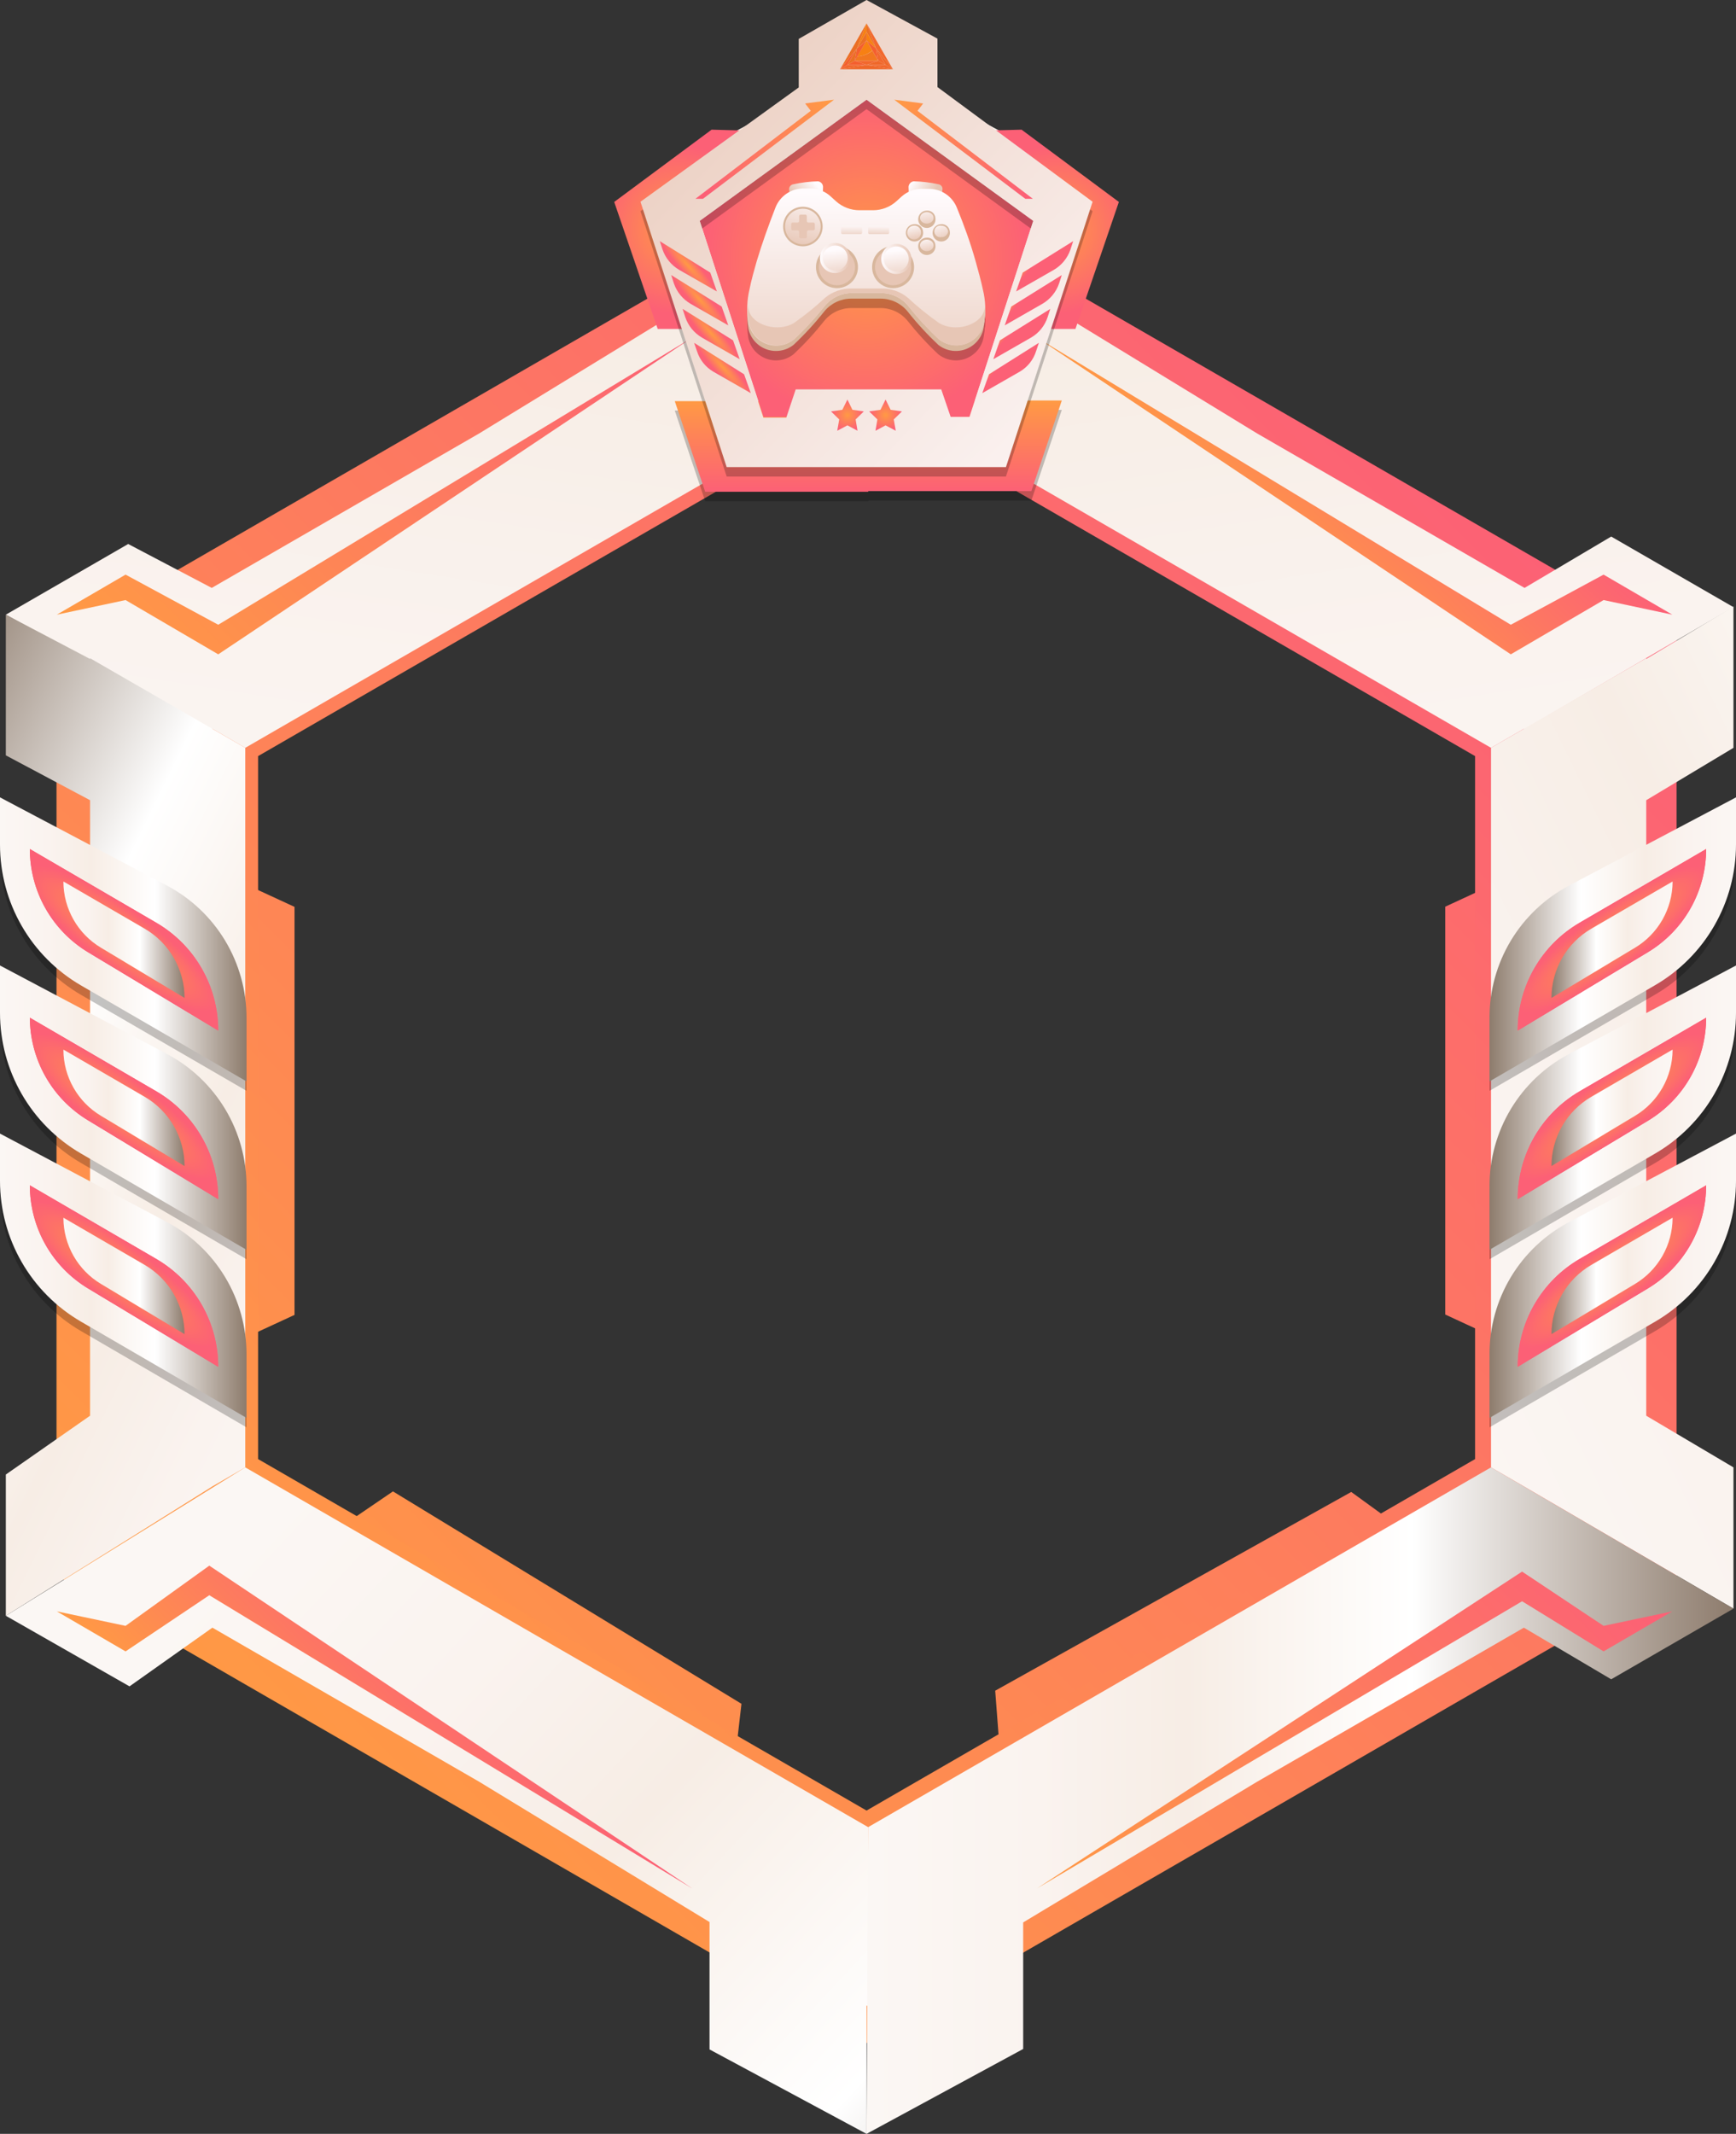 <svg width="188" height="231" viewBox="0 0 188 231" fill="none" xmlns="http://www.w3.org/2000/svg">
<rect x="0" y="0" width="188" height="231" fill="#333333" stroke="none"/>
<path fill-rule="evenodd" clip-rule="evenodd" d="M94.015 22.605L136.142 46.924L178.269 71.254V168.55L136.142 192.879L94.015 217.208L51.889 192.879L9.751 168.55V71.254L51.889 46.924L94.015 22.605ZM94.015 41.987L127.737 61.461L161.469 80.955V158.849L127.737 178.322L94.015 197.796L60.283 178.322L26.52 158.849V80.955L60.283 61.481L94.015 42.007V41.987Z" fill="#DABCA5"/>
<path fill-rule="evenodd" clip-rule="evenodd" d="M137.703 43.946L115.772 31.286L93.842 18.627L71.922 31.286L49.981 43.946L6.12 69.264V170.539L28.04 183.198L49.981 195.858L71.911 208.517L93.842 221.177L115.772 208.517L137.703 195.858L159.623 183.198L181.564 170.539V69.264L137.703 43.946ZM153.36 166.612L146.332 161.511L107.775 183.025L108.5 192.543L93.842 200.958L85.682 196.256L79.358 192.604L80.296 184.443L42.555 161.45L34.681 166.816L23.634 160.44V146.159L31.896 142.344V98.174L23.634 94.359V79.363L45.054 66.99L58.733 59.094L83.213 44.956L93.822 38.835L128.931 59.094L164.05 79.363V94.665L156.512 98.153V142.303L164.05 145.792V160.42L153.36 166.612Z" fill="url(#paint0_linear_3161_891)"/>
<path fill-rule="evenodd" clip-rule="evenodd" d="M135 48.607L114.426 36.723L93.842 24.839L73.268 36.723L52.684 48.607L11.526 72.427V167.479L32.1 179.363L52.684 191.247L73.268 203.131L93.842 214.964L114.426 203.08L135 191.196L155.584 179.312L176.168 167.428V72.427L135 48.607ZM159.745 81.852V157.951L142.089 168.152L126.789 176.976L110.305 186.493L93.842 196.001L86.202 191.584L60.895 176.976L47.135 169.04L27.949 157.951V81.852L48.053 70.244L60.895 62.828L83.886 49.566L93.842 43.803L126.799 62.828L159.745 81.852Z" fill="url(#paint1_linear_3161_891)"/>
<path d="M187.725 65.725L174.485 58.084L165.101 63.644L136.142 46.924L113.161 32.888V16.801L94.015 6.508V22.605V32.306V42.007L127.737 61.481L161.469 80.955L165.029 78.894V78.976L187.725 65.725Z" fill="url(#paint2_linear_3161_891)"/>
<path fill-rule="evenodd" clip-rule="evenodd" d="M178.279 153.259V119.902V86.626L187.725 80.955V65.663L178.279 71.335V71.254L169.874 76.099L161.469 80.955V119.902V158.849L165.029 160.909L187.725 174.14V158.849L178.279 153.259Z" fill="url(#paint3_linear_3161_891)"/>
<path d="M0.632 66.541L13.883 58.89L22.93 63.644L51.888 46.924L74.829 32.888V16.801L94.015 6.508V22.605V32.306V42.007L60.283 61.481L26.561 80.955L23.001 78.894V78.976L0.632 66.541Z" fill="url(#paint4_linear_3161_891)"/>
<path fill-rule="evenodd" clip-rule="evenodd" d="M9.751 153.259V119.902V86.626L0.632 81.771V66.541L9.751 71.335V71.254L18.156 76.099L26.561 80.955V119.902V158.849L23.001 160.909L0.632 174.915V159.624L9.751 153.259Z" fill="url(#paint5_linear_3161_891)"/>
<path fill-rule="evenodd" clip-rule="evenodd" d="M60.283 178.322L26.561 158.849L0.632 174.915L14.025 182.556L23.001 176.201L51.888 192.879L76.838 208.068V221.86L93.842 231V217.106L94.015 217.208V207.497V197.796L60.283 178.322Z" fill="url(#paint6_linear_3161_891)"/>
<path fill-rule="evenodd" clip-rule="evenodd" d="M161.469 158.849L127.737 178.322L94.015 197.796L93.842 231L110.805 221.809V208.109L136.142 192.879L165.029 176.201L174.485 181.791L187.725 174.14L161.469 158.849Z" fill="url(#paint7_linear_3161_891)"/>
<g style="mix-blend-mode:multiply" opacity="0.23">
<path fill-rule="evenodd" clip-rule="evenodd" d="M0 87.34L18.116 96.909C20.707 98.287 22.874 100.344 24.386 102.859C25.897 105.375 26.695 108.255 26.694 111.19V118.086L8.762 107.691C6.097 106.141 3.884 103.919 2.347 101.247C0.809 98.574 3.34814e-05 95.545 0 92.461L0 87.34Z" fill="black"/>
</g>
<path fill-rule="evenodd" clip-rule="evenodd" d="M0 86.32L18.116 95.889C20.707 97.266 22.874 99.323 24.386 101.839C25.897 104.355 26.695 107.235 26.694 110.17V117.066L8.762 106.671C6.097 105.121 3.884 102.899 2.347 100.227C0.809 97.554 3.34814e-05 94.525 0 91.441L0 86.32Z" fill="url(#paint8_linear_3161_891)"/>
<path fill-rule="evenodd" clip-rule="evenodd" d="M3.233 91.91L16.922 99.888C18.966 101.076 20.662 102.78 21.84 104.83C23.017 106.88 23.636 109.203 23.634 111.568L9.547 103.091C7.614 101.926 6.017 100.28 4.91 98.313C3.803 96.347 3.226 94.126 3.233 91.87V91.91Z" fill="url(#paint9_radial_3161_891)"/>
<path fill-rule="evenodd" clip-rule="evenodd" d="M3.233 91.91L16.922 99.888C18.966 101.076 20.662 102.78 21.84 104.83C23.017 106.88 23.636 109.203 23.634 111.568L9.547 103.091C7.614 101.926 6.017 100.28 4.91 98.313C3.803 96.347 3.226 94.126 3.233 91.87V91.91Z" fill="url(#paint10_radial_3161_891)"/>
<path fill-rule="evenodd" clip-rule="evenodd" d="M6.895 95.44L15.678 100.54C16.987 101.303 18.073 102.396 18.828 103.71C19.584 105.024 19.982 106.512 19.982 108.028L10.945 102.601C9.707 101.863 8.681 100.818 7.967 99.567C7.252 98.316 6.872 96.901 6.865 95.46L6.895 95.44Z" fill="url(#paint11_linear_3161_891)"/>
<g style="mix-blend-mode:multiply" opacity="0.23">
<path fill-rule="evenodd" clip-rule="evenodd" d="M0 105.539L18.116 115.138C20.707 116.516 22.874 118.573 24.386 121.089C25.897 123.604 26.695 126.484 26.694 129.419V136.315L8.762 125.89C6.097 124.34 3.884 122.118 2.347 119.445C0.809 116.772 3.34814e-05 113.743 0 110.66L0 105.539Z" fill="black"/>
</g>
<path fill-rule="evenodd" clip-rule="evenodd" d="M0 104.519L18.116 114.118C20.707 115.495 22.874 117.553 24.386 120.068C25.897 122.584 26.695 125.464 26.694 128.399V135.295L8.762 124.87C6.097 123.32 3.884 121.098 2.347 118.425C0.809 115.752 3.34814e-05 112.723 0 109.64L0 104.519Z" fill="url(#paint12_linear_3161_891)"/>
<path fill-rule="evenodd" clip-rule="evenodd" d="M3.233 110.17L16.922 118.137C18.966 119.325 20.662 121.03 21.839 123.08C23.017 125.129 23.636 127.453 23.634 129.817L9.547 121.289C7.614 120.125 6.015 118.479 4.909 116.512C3.802 114.546 3.225 112.325 3.233 110.068V110.17Z" fill="url(#paint13_radial_3161_891)"/>
<path fill-rule="evenodd" clip-rule="evenodd" d="M3.233 110.17L16.922 118.137C18.966 119.325 20.662 121.03 21.839 123.08C23.017 125.129 23.636 127.453 23.634 129.817L9.547 121.289C7.614 120.125 6.015 118.479 4.909 116.512C3.802 114.546 3.225 112.325 3.233 110.068V110.17Z" fill="url(#paint14_radial_3161_891)"/>
<path fill-rule="evenodd" clip-rule="evenodd" d="M6.895 113.638L15.678 118.739C16.987 119.502 18.073 120.595 18.828 121.908C19.584 123.222 19.982 124.711 19.982 126.226L10.945 120.799C9.707 120.061 8.681 119.016 7.967 117.765C7.252 116.514 6.872 115.1 6.865 113.659L6.895 113.638Z" fill="url(#paint15_linear_3161_891)"/>
<g style="mix-blend-mode:multiply" opacity="0.23">
<path fill-rule="evenodd" clip-rule="evenodd" d="M0 123.737L18.116 133.336C20.707 134.714 22.874 136.771 24.386 139.287C25.897 141.803 26.695 144.683 26.694 147.618V154.513L8.762 144.088C6.097 142.538 3.884 140.316 2.347 137.644C0.809 134.971 3.34814e-05 131.942 0 128.858L0 123.737Z" fill="black"/>
</g>
<path fill-rule="evenodd" clip-rule="evenodd" d="M0 122.717L18.116 132.316C20.707 133.694 22.874 135.751 24.386 138.267C25.897 140.783 26.695 143.663 26.694 146.598V153.493L8.762 143.068C6.097 141.518 3.884 139.296 2.347 136.623C0.809 133.951 3.34814e-05 130.921 0 127.838L0 122.717Z" fill="url(#paint16_linear_3161_891)"/>
<path fill-rule="evenodd" clip-rule="evenodd" d="M3.233 128.317L16.922 136.284C18.965 137.474 20.66 139.178 21.838 141.228C23.016 143.277 23.635 145.6 23.634 147.964L9.547 139.487C7.614 138.324 6.015 136.678 4.909 134.711C3.802 132.744 3.225 130.523 3.233 128.266V128.317Z" fill="url(#paint17_radial_3161_891)"/>
<path fill-rule="evenodd" clip-rule="evenodd" d="M3.233 128.317L16.922 136.284C18.965 137.474 20.66 139.178 21.838 141.228C23.016 143.277 23.635 145.6 23.634 147.964L9.547 139.487C7.614 138.324 6.015 136.678 4.909 134.711C3.802 132.744 3.225 130.523 3.233 128.266V128.317Z" fill="url(#paint18_radial_3161_891)"/>
<path fill-rule="evenodd" clip-rule="evenodd" d="M6.895 131.837L15.678 136.937C16.986 137.701 18.072 138.794 18.827 140.108C19.582 141.421 19.98 142.91 19.982 144.425L10.945 138.998C9.707 138.26 8.681 137.215 7.967 135.964C7.252 134.713 6.872 133.298 6.865 131.857L6.895 131.837Z" fill="url(#paint19_linear_3161_891)"/>
<g style="mix-blend-mode:multiply" opacity="0.23">
<path fill-rule="evenodd" clip-rule="evenodd" d="M188 87.34L169.884 96.909C167.292 98.285 165.123 100.341 163.611 102.858C162.1 105.374 161.303 108.255 161.306 111.19V118.086L179.238 107.671C181.903 106.121 184.116 103.899 185.653 101.226C187.191 98.554 188 95.524 188 92.441V87.34Z" fill="black"/>
</g>
<path fill-rule="evenodd" clip-rule="evenodd" d="M188 86.32L169.884 95.889C167.292 97.265 165.123 99.321 163.611 101.838C162.1 104.354 161.303 107.235 161.306 110.17V117.066L179.238 106.651C181.903 105.101 184.116 102.879 185.653 100.206C187.191 97.534 188 94.504 188 91.421V86.32Z" fill="url(#paint20_linear_3161_891)"/>
<path fill-rule="evenodd" clip-rule="evenodd" d="M184.767 91.91L171.068 99.888C169.025 101.077 167.331 102.782 166.153 104.832C164.975 106.881 164.356 109.204 164.356 111.568L178.442 103.091C180.378 101.928 181.978 100.283 183.087 98.316C184.196 96.349 184.774 94.127 184.767 91.87V91.91Z" fill="url(#paint21_radial_3161_891)"/>
<path fill-rule="evenodd" clip-rule="evenodd" d="M184.767 91.91L171.068 99.888C169.025 101.077 167.331 102.782 166.153 104.832C164.975 106.881 164.356 109.204 164.356 111.568L178.442 103.091C180.378 101.928 181.978 100.283 183.087 98.316C184.196 96.349 184.774 94.127 184.767 91.87V91.91Z" fill="url(#paint22_radial_3161_891)"/>
<path fill-rule="evenodd" clip-rule="evenodd" d="M181.105 95.44L172.322 100.54C171.013 101.303 169.927 102.396 169.172 103.71C168.416 105.024 168.019 106.512 168.018 108.028L177.055 102.601C178.291 101.861 179.316 100.816 180.031 99.565C180.745 98.314 181.126 96.901 181.135 95.46L181.105 95.44Z" fill="url(#paint23_linear_3161_891)"/>
<g style="mix-blend-mode:multiply" opacity="0.23">
<path fill-rule="evenodd" clip-rule="evenodd" d="M188 105.539L169.884 115.138C167.292 116.514 165.123 118.57 163.611 121.087C162.1 123.603 161.303 126.484 161.306 129.419V136.315L179.238 125.9C181.903 124.35 184.116 122.128 185.653 119.455C187.191 116.783 188 113.753 188 110.67V105.539Z" fill="black"/>
</g>
<path fill-rule="evenodd" clip-rule="evenodd" d="M188 104.519L169.884 114.118C167.292 115.494 165.123 117.55 163.611 120.067C162.1 122.583 161.303 125.464 161.306 128.399V135.295L179.238 124.88C181.903 123.33 184.116 121.108 185.653 118.435C187.191 115.763 188 112.733 188 109.65V104.519Z" fill="url(#paint24_linear_3161_891)"/>
<path fill-rule="evenodd" clip-rule="evenodd" d="M184.767 110.17L171.068 118.137C169.025 119.327 167.331 121.032 166.153 123.081C164.975 125.131 164.356 127.453 164.356 129.817L178.442 121.34C180.379 120.178 181.98 118.533 183.088 116.566C184.197 114.599 184.775 112.377 184.767 110.119V110.17Z" fill="url(#paint25_radial_3161_891)"/>
<path fill-rule="evenodd" clip-rule="evenodd" d="M184.767 110.17L171.068 118.137C169.025 119.327 167.331 121.032 166.153 123.081C164.975 125.131 164.356 127.453 164.356 129.817L178.442 121.34C180.379 120.178 181.98 118.533 183.088 116.566C184.197 114.599 184.775 112.377 184.767 110.119V110.17Z" fill="url(#paint26_radial_3161_891)"/>
<path fill-rule="evenodd" clip-rule="evenodd" d="M181.105 113.638L172.322 118.739C171.013 119.502 169.927 120.595 169.172 121.908C168.416 123.222 168.019 124.711 168.018 126.226L177.055 120.799C178.291 120.06 179.316 119.014 180.031 117.764C180.745 116.513 181.126 115.099 181.135 113.659L181.105 113.638Z" fill="url(#paint27_linear_3161_891)"/>
<g style="mix-blend-mode:multiply" opacity="0.23">
<path fill-rule="evenodd" clip-rule="evenodd" d="M188 123.737L169.884 133.336C167.292 134.712 165.123 136.769 163.611 139.285C162.1 141.801 161.303 144.682 161.306 147.618V154.513L179.238 144.098C181.903 142.549 184.116 140.326 185.653 137.654C187.191 134.981 188 131.952 188 128.868V123.737Z" fill="black"/>
</g>
<path fill-rule="evenodd" clip-rule="evenodd" d="M188 122.717L169.884 132.316C167.292 133.692 165.123 135.749 163.611 138.265C162.1 140.781 161.303 143.662 161.306 146.598V153.493L179.238 143.078C181.903 141.528 184.116 139.306 185.653 136.634C187.191 133.961 188 130.932 188 127.848V122.717Z" fill="url(#paint28_linear_3161_891)"/>
<path fill-rule="evenodd" clip-rule="evenodd" d="M184.767 128.317L171.068 136.284C169.026 137.475 167.332 139.18 166.154 141.229C164.977 143.279 164.357 145.601 164.356 147.964L178.442 139.487C180.379 138.326 181.98 136.681 183.088 134.713C184.197 132.746 184.775 130.525 184.767 128.266V128.317Z" fill="url(#paint29_radial_3161_891)"/>
<path fill-rule="evenodd" clip-rule="evenodd" d="M184.767 128.317L171.068 136.284C169.026 137.475 167.332 139.18 166.154 141.229C164.977 143.279 164.357 145.601 164.356 147.964L178.442 139.487C180.379 138.326 181.98 136.681 183.088 134.713C184.197 132.746 184.775 130.525 184.767 128.266V128.317Z" fill="url(#paint30_radial_3161_891)"/>
<path fill-rule="evenodd" clip-rule="evenodd" d="M181.105 131.837L172.322 136.937C171.014 137.701 169.928 138.794 169.173 140.108C168.418 141.421 168.02 142.91 168.018 144.425L177.055 138.998C178.291 138.258 179.316 137.213 180.031 135.962C180.745 134.711 181.126 133.298 181.135 131.857L181.105 131.837Z" fill="url(#paint31_linear_3161_891)"/>
<path fill-rule="evenodd" clip-rule="evenodd" d="M6.151 66.541L13.597 62.205L23.634 67.632L74.951 36.55L23.634 70.835L13.597 64.96L6.151 66.541Z" fill="url(#paint32_linear_3161_891)"/>
<path fill-rule="evenodd" clip-rule="evenodd" d="M181.105 66.541L173.659 62.205L163.611 67.632L112.304 36.55L163.611 70.835L173.659 64.96L181.105 66.541Z" fill="url(#paint33_linear_3161_891)"/>
<path fill-rule="evenodd" clip-rule="evenodd" d="M6.151 174.436L13.597 178.771L22.665 172.691L74.951 204.427L22.665 169.488L13.597 176.007L6.151 174.436Z" fill="url(#paint34_linear_3161_891)"/>
<path fill-rule="evenodd" clip-rule="evenodd" d="M181.105 174.436L173.659 178.771L164.835 173.344L112.304 204.427L164.835 170.131L173.659 176.007L181.105 174.436Z" fill="url(#paint35_linear_3161_891)"/>
<path d="M80.5 14.128L77.063 14.037L66.516 21.861L71.228 35.611H74.339L69.831 21.861L80.5 14.128Z" fill="url(#paint36_radial_3161_891)"/>
<g style="mix-blend-mode:multiply" opacity="0.23">
<path d="M94.025 44.374V44.445H73.074L76.369 54.259H94.025V54.187H111.692L114.987 44.374H94.025Z" fill="black"/>
</g>
<path d="M94.025 43.354V43.425H73.074L76.369 53.239H94.025V53.167H111.692L114.987 43.354H94.025Z" fill="url(#paint37_linear_3161_891)"/>
<path d="M107.194 14.128L110.631 14.037L121.168 21.861L116.466 35.611H113.355L117.863 21.861L107.194 14.128Z" fill="url(#paint38_radial_3161_891)"/>
<path d="M93.842 10.793L75.777 23.911L82.683 45.139H105.001L111.896 23.911L93.842 10.793Z" fill="url(#paint39_radial_3161_891)"/>
<g style="mix-blend-mode:multiply" opacity="0.23">
<path d="M101.523 10.446V5.202L93.842 1.02L86.498 5.233V10.487L69.361 22.86L78.695 51.586H108.938L118.322 22.86L101.523 10.446ZM104.991 46.149H102.951L101.931 43.17H86.171L85.151 46.231H82.673L75.777 24.931L93.842 11.813L111.896 24.931L104.991 46.149Z" fill="black"/>
</g>
<path d="M101.523 9.426V4.182L93.842 0L86.498 4.213V9.466L69.361 21.84L78.695 50.566H108.938L118.322 21.84L101.523 9.426ZM104.991 45.129H102.951L101.931 42.15H86.171L85.151 45.211H82.673L75.777 23.911L93.842 10.793L111.896 23.911L104.991 45.129Z" fill="url(#paint40_linear_3161_891)"/>
<path d="M71.453 26.104L76.92 29.511L77.634 31.552L73.554 29.215C72.707 28.722 72.066 27.94 71.748 27.012L71.453 26.104Z" fill="url(#paint41_radial_3161_891)"/>
<path d="M72.687 29.776L78.154 33.184L78.868 35.224L74.788 32.888C73.943 32.397 73.302 31.618 72.983 30.695L72.687 29.776Z" fill="url(#paint42_radial_3161_891)"/>
<path d="M73.921 33.439L79.388 36.846L80.102 38.886L76.022 36.55C75.175 36.056 74.534 35.274 74.217 34.346L73.921 33.439Z" fill="url(#paint43_radial_3161_891)"/>
<path d="M75.165 37.111L80.582 40.518L81.306 42.558L77.226 40.222C76.394 39.727 75.773 38.942 75.481 38.019L75.165 37.111Z" fill="url(#paint44_radial_3161_891)"/>
<path d="M116.221 26.104L110.754 29.511L110.04 31.552L114.12 29.215C114.967 28.722 115.608 27.94 115.925 27.012L116.221 26.104Z" fill="url(#paint45_radial_3161_891)"/>
<path d="M114.987 29.776L109.52 33.184L108.806 35.224L112.886 32.888C113.731 32.397 114.371 31.618 114.691 30.695L114.987 29.776Z" fill="url(#paint46_radial_3161_891)"/>
<path d="M113.742 33.439L108.285 36.846L107.571 38.886L111.651 36.55C112.499 36.06 113.138 35.276 113.447 34.346L113.742 33.439Z" fill="url(#paint47_radial_3161_891)"/>
<path d="M112.508 37.111L107.102 40.518L106.378 42.558L110.458 40.222C111.29 39.727 111.911 38.942 112.202 38.019L112.508 37.111Z" fill="url(#paint48_radial_3161_891)"/>
<path d="M76.124 21.524L90.323 10.793L87.191 11.201L87.803 11.996L75.308 21.524H76.124Z" fill="url(#paint49_linear_3161_891)"/>
<path d="M111.039 21.524L96.841 10.793L99.972 11.201L99.36 11.996L111.855 21.524H111.039Z" fill="url(#paint50_linear_3161_891)"/>
<path d="M95.902 43.252L96.453 44.364L97.677 44.537L96.79 45.404L97.004 46.628L95.902 46.047L94.811 46.628L95.015 45.404L94.127 44.537L95.352 44.364L95.902 43.252Z" fill="url(#paint51_radial_3161_891)"/>
<path d="M91.771 43.252L92.312 44.364L93.546 44.537L92.659 45.404L92.863 46.628L91.771 46.047L90.67 46.628L90.884 45.404L89.996 44.537L91.22 44.364L91.771 43.252Z" fill="url(#paint52_radial_3161_891)"/>
<g style="mix-blend-mode:multiply" opacity="0.23">
<path d="M85.896 20.973C86.781 20.778 87.683 20.669 88.589 20.647C88.75 20.667 88.898 20.75 88.999 20.878C89.1 21.006 89.147 21.168 89.129 21.33C89.12 22.094 89.038 22.856 88.885 23.605C87.808 23.314 86.695 23.173 85.58 23.187C85.591 22.64 85.549 22.093 85.457 21.555C85.442 21.42 85.48 21.285 85.561 21.177C85.643 21.069 85.762 20.996 85.896 20.973Z" fill="black"/>
<path d="M101.655 20.973C100.764 20.776 99.855 20.667 98.942 20.647C98.781 20.669 98.634 20.753 98.532 20.88C98.43 21.007 98.379 21.168 98.391 21.33C98.409 22.094 98.495 22.856 98.646 23.605C99.72 23.314 100.829 23.173 101.941 23.187C101.935 22.64 101.976 22.094 102.063 21.555C102.084 21.424 102.053 21.29 101.977 21.181C101.901 21.073 101.786 20.998 101.655 20.973Z" fill="black"/>
<path d="M106.449 33.071C106.235 32.051 105.929 30.98 105.664 30.011C105.113 28.032 104.409 26.094 103.624 24.176C103.379 23.567 102.956 23.046 102.41 22.682C101.864 22.318 101.22 22.128 100.564 22.136H99.819C99.013 22.136 98.236 22.434 97.636 22.973L97.075 23.483C96.381 24.107 95.48 24.452 94.546 24.452H93.067C92.13 24.446 91.229 24.094 90.537 23.462L89.976 22.952C89.377 22.413 88.599 22.115 87.793 22.116H87.049C86.392 22.107 85.749 22.298 85.203 22.662C84.656 23.026 84.233 23.547 83.989 24.156C83.244 26.074 82.54 28.012 81.948 29.991C81.683 30.929 81.377 31.97 81.163 33.051C80.883 34.221 80.844 35.436 81.051 36.621C81.164 37.128 81.404 37.598 81.749 37.986C82.094 38.374 82.531 38.668 83.021 38.841C83.511 39.013 84.036 39.058 84.548 38.971C85.06 38.885 85.541 38.669 85.947 38.345C87.142 37.221 88.254 36.011 89.272 34.724C89.625 34.294 90.069 33.948 90.572 33.71C91.074 33.472 91.623 33.348 92.179 33.347H95.372C95.928 33.348 96.477 33.472 96.98 33.71C97.482 33.948 97.926 34.294 98.279 34.724C99.297 36.011 100.409 37.221 101.604 38.345C102.01 38.669 102.491 38.885 103.003 38.971C103.515 39.058 104.04 39.013 104.53 38.841C105.02 38.668 105.458 38.374 105.802 37.986C106.147 37.598 106.387 37.128 106.5 36.621C106.724 35.447 106.707 34.239 106.449 33.071Z" fill="black"/>
<path d="M106.449 32.398C106.235 31.378 105.929 30.307 105.664 29.338C105.113 27.359 104.409 25.421 103.624 23.503C103.379 22.894 102.956 22.373 102.41 22.009C101.864 21.645 101.22 21.454 100.564 21.463H99.819C99.013 21.462 98.236 21.761 97.636 22.299L97.075 22.809C96.381 23.433 95.48 23.779 94.546 23.778H93.067C92.133 23.779 91.232 23.433 90.537 22.809L89.976 22.299C89.383 21.746 88.605 21.433 87.793 21.422H87.049C86.392 21.414 85.749 21.604 85.203 21.968C84.656 22.332 84.233 22.853 83.989 23.462C83.244 25.38 82.54 27.318 81.948 29.297C81.683 30.235 81.377 31.276 81.163 32.357C80.883 33.527 80.844 34.742 81.051 35.928C81.146 36.453 81.377 36.944 81.72 37.352C82.064 37.761 82.508 38.072 83.01 38.255C83.51 38.439 84.051 38.488 84.577 38.398C85.103 38.309 85.596 38.083 86.008 37.743C87.204 36.619 88.315 35.409 89.333 34.122C89.687 33.693 90.13 33.346 90.633 33.108C91.135 32.87 91.684 32.746 92.24 32.745H95.433C95.989 32.746 96.538 32.87 97.041 33.108C97.543 33.346 97.987 33.693 98.34 34.122C99.359 35.409 100.47 36.619 101.665 37.743C102.071 38.067 102.552 38.283 103.064 38.37C103.576 38.456 104.102 38.411 104.591 38.239C105.081 38.066 105.519 37.772 105.863 37.384C106.208 36.996 106.448 36.526 106.562 36.02C106.775 34.818 106.737 33.584 106.449 32.398Z" fill="black"/>
<path d="M106.562 34.683C106.113 36.244 103.389 37.05 101.665 35.968C100.497 35.148 99.386 34.248 98.34 33.275C97.528 32.592 96.494 32.229 95.433 32.255H92.24C91.179 32.229 90.145 32.592 89.333 33.275C88.288 34.248 87.177 35.148 86.008 35.968C84.274 37.05 81.561 36.244 81.112 34.683C81.055 34.487 81.017 34.285 81 34.081C80.944 34.719 80.982 35.362 81.112 35.989C81.221 36.498 81.459 36.971 81.801 37.363C82.144 37.755 82.582 38.053 83.072 38.229C83.562 38.404 84.089 38.452 84.603 38.367C85.117 38.282 85.6 38.068 86.008 37.743C87.204 36.619 88.315 35.409 89.333 34.122C89.687 33.693 90.13 33.346 90.633 33.108C91.135 32.87 91.684 32.746 92.24 32.745H95.433C95.989 32.746 96.538 32.87 97.041 33.108C97.543 33.346 97.987 33.693 98.34 34.122C99.359 35.409 100.47 36.619 101.665 37.743C102.071 38.067 102.553 38.283 103.064 38.37C103.576 38.456 104.102 38.411 104.591 38.239C105.081 38.066 105.519 37.772 105.863 37.384C106.208 36.996 106.448 36.526 106.562 36.02C106.691 35.392 106.729 34.75 106.674 34.112C106.654 34.305 106.617 34.497 106.562 34.683Z" fill="black"/>
<path d="M90.639 32.215C91.895 32.215 92.914 31.196 92.914 29.94C92.914 28.683 91.895 27.665 90.639 27.665C89.383 27.665 88.364 28.683 88.364 29.94C88.364 31.196 89.383 32.215 90.639 32.215Z" fill="black"/>
<path d="M90.639 31.898C91.721 31.898 92.597 31.021 92.597 29.94C92.597 28.858 91.721 27.981 90.639 27.981C89.557 27.981 88.681 28.858 88.681 29.94C88.681 31.021 89.557 31.898 90.639 31.898Z" fill="black"/>
<path d="M90.425 30.582C91.326 30.582 92.057 29.852 92.057 28.95C92.057 28.049 91.326 27.318 90.425 27.318C89.523 27.318 88.793 28.049 88.793 28.95C88.793 29.852 89.523 30.582 90.425 30.582Z" fill="black"/>
<path d="M91.802 28.95C91.802 28.683 91.723 28.423 91.574 28.201C91.426 27.979 91.215 27.807 90.968 27.705C90.722 27.604 90.45 27.578 90.189 27.63C89.927 27.683 89.688 27.812 89.5 28.002C89.312 28.191 89.184 28.432 89.134 28.694C89.083 28.956 89.111 29.227 89.215 29.473C89.318 29.718 89.492 29.928 89.715 30.075C89.938 30.221 90.199 30.299 90.466 30.297C90.642 30.297 90.817 30.262 90.979 30.194C91.142 30.126 91.29 30.027 91.414 29.902C91.538 29.777 91.636 29.628 91.703 29.465C91.77 29.301 91.803 29.127 91.802 28.95Z" fill="black"/>
<path d="M96.718 32.215C97.975 32.215 98.993 31.196 98.993 29.94C98.993 28.683 97.975 27.665 96.718 27.665C95.462 27.665 94.444 28.683 94.444 29.94C94.444 31.196 95.462 32.215 96.718 32.215Z" fill="black"/>
<path d="M96.718 31.898C97.8 31.898 98.677 31.021 98.677 29.94C98.677 28.858 97.8 27.981 96.718 27.981C95.637 27.981 94.76 28.858 94.76 29.94C94.76 31.021 95.637 31.898 96.718 31.898Z" fill="black"/>
<path d="M97.065 30.684C97.966 30.684 98.697 29.954 98.697 29.052C98.697 28.151 97.966 27.42 97.065 27.42C96.164 27.42 95.433 28.151 95.433 29.052C95.433 29.954 96.164 30.684 97.065 30.684Z" fill="black"/>
<path d="M98.412 29.052C98.414 28.785 98.336 28.524 98.19 28.301C98.043 28.079 97.833 27.904 97.588 27.801C97.342 27.698 97.071 27.669 96.809 27.72C96.547 27.771 96.306 27.898 96.117 28.086C95.927 28.274 95.798 28.514 95.745 28.776C95.693 29.037 95.719 29.308 95.82 29.555C95.922 29.802 96.094 30.012 96.316 30.161C96.538 30.309 96.798 30.389 97.065 30.389C97.421 30.389 97.761 30.248 98.014 29.998C98.266 29.747 98.409 29.408 98.412 29.052Z" fill="black"/>
<path d="M101.298 24.605C101.33 24.794 101.302 24.989 101.219 25.162C101.136 25.335 101.003 25.479 100.836 25.574C100.668 25.669 100.476 25.71 100.285 25.692C100.094 25.674 99.913 25.598 99.766 25.474C99.62 25.35 99.515 25.184 99.465 24.998C99.416 24.813 99.425 24.616 99.491 24.436C99.557 24.256 99.676 24.1 99.834 23.989C99.991 23.879 100.178 23.82 100.37 23.819C100.597 23.802 100.821 23.875 100.995 24.022C101.169 24.169 101.277 24.378 101.298 24.605Z" fill="black"/>
<path d="M100.37 25.227C100.776 25.227 101.104 24.948 101.104 24.605C101.104 24.261 100.776 23.982 100.37 23.982C99.964 23.982 99.636 24.261 99.636 24.605C99.636 24.948 99.964 25.227 100.37 25.227Z" fill="black"/>
<path d="M101.298 27.543C101.327 27.732 101.298 27.926 101.214 28.098C101.129 28.27 100.994 28.412 100.827 28.506C100.659 28.599 100.467 28.638 100.277 28.619C100.086 28.6 99.906 28.523 99.76 28.398C99.615 28.273 99.511 28.107 99.463 27.921C99.414 27.736 99.424 27.54 99.49 27.36C99.557 27.18 99.677 27.025 99.834 26.916C99.991 26.806 100.178 26.747 100.37 26.747C100.599 26.73 100.824 26.804 100.998 26.953C101.172 27.102 101.28 27.314 101.298 27.543Z" fill="black"/>
<path d="M100.37 28.206C100.776 28.206 101.104 27.927 101.104 27.583C101.104 27.24 100.776 26.961 100.37 26.961C99.964 26.961 99.636 27.24 99.636 27.583C99.636 27.927 99.964 28.206 100.37 28.206Z" fill="black"/>
<path d="M102.859 26.074C102.89 26.263 102.863 26.458 102.78 26.631C102.697 26.804 102.563 26.948 102.396 27.043C102.229 27.138 102.037 27.179 101.846 27.161C101.655 27.143 101.473 27.067 101.327 26.943C101.18 26.819 101.075 26.653 101.026 26.467C100.977 26.282 100.986 26.085 101.051 25.905C101.117 25.724 101.237 25.569 101.394 25.458C101.551 25.348 101.739 25.289 101.931 25.288C102.158 25.271 102.382 25.344 102.556 25.491C102.729 25.638 102.838 25.847 102.859 26.074Z" fill="black"/>
<path d="M102.675 26.074C102.657 26.254 102.569 26.42 102.43 26.537C102.291 26.653 102.111 26.71 101.931 26.696C101.84 26.712 101.746 26.709 101.656 26.685C101.567 26.662 101.483 26.619 101.412 26.559C101.341 26.5 101.284 26.425 101.245 26.342C101.205 26.258 101.185 26.166 101.185 26.074C101.185 25.981 101.205 25.889 101.245 25.805C101.284 25.722 101.341 25.647 101.412 25.588C101.483 25.529 101.567 25.486 101.656 25.462C101.746 25.438 101.84 25.435 101.931 25.451C102.111 25.437 102.291 25.494 102.43 25.61C102.569 25.727 102.657 25.893 102.675 26.074Z" fill="black"/>
<path d="M99.962 26.074C99.993 26.263 99.966 26.458 99.883 26.631C99.8 26.804 99.666 26.948 99.499 27.043C99.332 27.138 99.14 27.179 98.949 27.161C98.758 27.143 98.577 27.067 98.43 26.943C98.283 26.819 98.178 26.653 98.129 26.467C98.08 26.282 98.089 26.085 98.155 25.905C98.221 25.724 98.34 25.569 98.497 25.458C98.654 25.348 98.842 25.289 99.034 25.288C99.261 25.271 99.485 25.344 99.659 25.491C99.832 25.638 99.941 25.847 99.962 26.074Z" fill="black"/>
<path d="M99.727 26.074C99.752 26.224 99.731 26.378 99.665 26.516C99.6 26.654 99.493 26.768 99.361 26.843C99.228 26.919 99.076 26.952 98.924 26.937C98.772 26.923 98.628 26.863 98.512 26.764C98.395 26.666 98.312 26.534 98.273 26.386C98.234 26.239 98.241 26.083 98.294 25.94C98.346 25.796 98.442 25.673 98.567 25.585C98.692 25.498 98.841 25.451 98.993 25.451C99.173 25.437 99.351 25.495 99.488 25.611C99.626 25.728 99.712 25.894 99.727 26.074Z" fill="black"/>
<path d="M86.947 27.685C88.13 27.685 89.089 26.726 89.089 25.543C89.089 24.36 88.13 23.401 86.947 23.401C85.763 23.401 84.805 24.36 84.805 25.543C84.805 26.726 85.763 27.685 86.947 27.685Z" fill="black"/>
<path d="M86.947 27.471C88.011 27.471 88.874 26.608 88.874 25.543C88.874 24.478 88.011 23.615 86.947 23.615C85.882 23.615 85.019 24.478 85.019 25.543C85.019 26.608 85.882 27.471 86.947 27.471Z" fill="black"/>
<path d="M88.069 25.115H87.538C87.495 25.115 87.453 25.098 87.423 25.067C87.392 25.036 87.375 24.995 87.375 24.951V24.421C87.375 24.378 87.358 24.336 87.327 24.306C87.297 24.275 87.255 24.258 87.212 24.258H86.702C86.659 24.258 86.617 24.275 86.586 24.306C86.556 24.336 86.539 24.378 86.539 24.421V24.951C86.539 24.995 86.521 25.036 86.491 25.067C86.46 25.098 86.419 25.115 86.375 25.115H85.845C85.802 25.115 85.76 25.132 85.73 25.163C85.699 25.193 85.682 25.235 85.682 25.278V25.798C85.682 25.841 85.699 25.883 85.73 25.914C85.76 25.944 85.802 25.961 85.845 25.961H86.375C86.418 25.964 86.458 25.982 86.488 26.012C86.518 26.042 86.536 26.082 86.539 26.125V26.655C86.539 26.698 86.556 26.74 86.586 26.77C86.617 26.801 86.659 26.818 86.702 26.818H87.222C87.265 26.818 87.307 26.801 87.337 26.77C87.368 26.74 87.385 26.698 87.385 26.655V26.125C87.385 26.081 87.402 26.04 87.433 26.009C87.464 25.979 87.505 25.961 87.548 25.961H88.079C88.122 25.961 88.164 25.944 88.194 25.914C88.225 25.883 88.242 25.841 88.242 25.798V25.278C88.242 25.256 88.237 25.233 88.229 25.213C88.22 25.192 88.207 25.174 88.191 25.159C88.174 25.143 88.155 25.132 88.134 25.124C88.113 25.116 88.091 25.113 88.069 25.115Z" fill="black"/>
<path d="M93.21 25.512H91.241C91.156 25.512 91.088 25.581 91.088 25.666V26.216C91.088 26.301 91.156 26.369 91.241 26.369H93.21C93.294 26.369 93.362 26.301 93.362 26.216V25.666C93.362 25.581 93.294 25.512 93.21 25.512Z" fill="black"/>
<path d="M96.137 25.512H94.168C94.084 25.512 94.015 25.581 94.015 25.666V26.216C94.015 26.301 94.084 26.369 94.168 26.369H96.137C96.222 26.369 96.29 26.301 96.29 26.216V25.666C96.29 25.581 96.222 25.512 96.137 25.512Z" fill="black"/>
</g>
<path d="M85.896 19.953C86.781 19.758 87.683 19.648 88.589 19.627C88.75 19.647 88.898 19.73 88.999 19.858C89.1 19.986 89.147 20.148 89.129 20.31C89.12 21.074 89.038 21.836 88.885 22.585C87.808 22.294 86.695 22.153 85.58 22.167C85.591 21.62 85.549 21.073 85.457 20.535C85.442 20.4 85.48 20.265 85.561 20.157C85.643 20.049 85.762 19.976 85.896 19.953Z" fill="url(#paint53_linear_3161_891)"/>
<path d="M101.655 19.953C100.764 19.756 99.855 19.647 98.942 19.627C98.781 19.649 98.634 19.733 98.532 19.86C98.43 19.986 98.379 20.148 98.391 20.31C98.409 21.074 98.495 21.835 98.646 22.585C99.72 22.294 100.829 22.153 101.941 22.167C101.935 21.62 101.976 21.074 102.063 20.535C102.084 20.404 102.053 20.27 101.977 20.161C101.901 20.052 101.786 19.978 101.655 19.953Z" fill="url(#paint54_linear_3161_891)"/>
<path d="M106.449 32.051C106.235 31.031 105.929 29.96 105.664 28.991C105.113 27.012 104.409 25.074 103.624 23.156C103.379 22.547 102.956 22.026 102.41 21.662C101.864 21.298 101.22 21.108 100.564 21.116H99.819C99.013 21.116 98.236 21.414 97.636 21.952L97.075 22.462C96.381 23.087 95.48 23.432 94.546 23.431H93.067C92.13 23.426 91.229 23.074 90.537 22.442L89.976 21.932C89.377 21.393 88.599 21.095 87.793 21.096H87.049C86.392 21.087 85.749 21.278 85.203 21.642C84.656 22.006 84.233 22.527 83.989 23.136C83.244 25.053 82.54 26.992 81.948 28.971C81.683 29.909 81.377 30.95 81.163 32.031C80.883 33.201 80.844 34.416 81.051 35.601C81.164 36.108 81.404 36.578 81.749 36.966C82.094 37.354 82.531 37.648 83.021 37.821C83.511 37.993 84.036 38.038 84.548 37.951C85.06 37.865 85.541 37.649 85.947 37.325C87.142 36.201 88.254 34.991 89.272 33.704C89.625 33.274 90.069 32.928 90.572 32.69C91.074 32.452 91.623 32.328 92.179 32.327H95.372C95.928 32.328 96.477 32.452 96.98 32.69C97.482 32.928 97.926 33.274 98.279 33.704C99.297 34.991 100.409 36.201 101.604 37.325C102.01 37.649 102.491 37.865 103.003 37.951C103.515 38.038 104.04 37.993 104.53 37.821C105.02 37.648 105.458 37.354 105.802 36.966C106.147 36.578 106.387 36.108 106.5 35.601C106.724 34.427 106.707 33.219 106.449 32.051Z" fill="#D8B79D"/>
<path d="M106.449 31.378C106.235 30.358 105.929 29.287 105.664 28.318C105.113 26.339 104.409 24.401 103.624 22.483C103.379 21.874 102.956 21.353 102.41 20.989C101.864 20.625 101.22 20.434 100.564 20.443H99.819C99.013 20.442 98.236 20.74 97.636 21.279L97.075 21.789C96.381 22.413 95.48 22.759 94.546 22.758H93.067C92.133 22.759 91.232 22.413 90.537 21.789L89.976 21.279C89.383 20.726 88.605 20.413 87.793 20.402H87.049C86.392 20.394 85.749 20.584 85.203 20.948C84.656 21.312 84.233 21.833 83.989 22.442C83.244 24.36 82.54 26.298 81.948 28.277C81.683 29.215 81.377 30.256 81.163 31.337C80.883 32.507 80.844 33.722 81.051 34.908C81.146 35.433 81.377 35.924 81.72 36.332C82.064 36.74 82.508 37.052 83.01 37.235C83.51 37.419 84.051 37.468 84.577 37.378C85.103 37.289 85.596 37.063 86.008 36.723C87.204 35.599 88.315 34.389 89.333 33.102C89.687 32.672 90.13 32.326 90.633 32.088C91.135 31.85 91.684 31.726 92.24 31.725H95.433C95.989 31.726 96.538 31.85 97.041 32.088C97.543 32.326 97.987 32.672 98.34 33.102C99.359 34.389 100.47 35.599 101.665 36.723C102.071 37.047 102.552 37.263 103.064 37.349C103.576 37.436 104.102 37.391 104.591 37.219C105.081 37.046 105.519 36.752 105.863 36.364C106.208 35.976 106.448 35.506 106.562 34.999C106.775 33.797 106.737 32.564 106.449 31.378Z" fill="url(#paint55_linear_3161_891)"/>
<path d="M106.562 33.663C106.113 35.224 103.389 36.03 101.665 34.948C100.497 34.127 99.386 33.228 98.34 32.255C97.528 31.572 96.494 31.209 95.433 31.235H92.24C91.179 31.209 90.145 31.572 89.333 32.255C88.288 33.228 87.177 34.127 86.008 34.948C84.274 36.03 81.561 35.224 81.112 33.663C81.055 33.467 81.017 33.265 81 33.061C80.944 33.699 80.982 34.342 81.112 34.969C81.221 35.478 81.459 35.951 81.801 36.343C82.144 36.735 82.582 37.033 83.072 37.209C83.562 37.384 84.089 37.432 84.603 37.347C85.117 37.262 85.6 37.047 86.008 36.723C87.204 35.599 88.315 34.389 89.333 33.102C89.687 32.672 90.13 32.326 90.633 32.088C91.135 31.85 91.684 31.726 92.24 31.725H95.433C95.989 31.726 96.538 31.85 97.041 32.088C97.543 32.326 97.987 32.672 98.34 33.102C99.359 34.389 100.47 35.599 101.665 36.723C102.071 37.047 102.553 37.263 103.064 37.349C103.576 37.436 104.102 37.391 104.591 37.219C105.081 37.046 105.519 36.752 105.863 36.364C106.208 35.976 106.448 35.506 106.562 34.999C106.691 34.372 106.729 33.73 106.674 33.092C106.654 33.285 106.617 33.477 106.562 33.663Z" fill="#E7C6B5"/>
<path d="M90.639 31.194C91.895 31.194 92.914 30.176 92.914 28.92C92.914 27.663 91.895 26.645 90.639 26.645C89.383 26.645 88.364 27.663 88.364 28.92C88.364 30.176 89.383 31.194 90.639 31.194Z" fill="#D8B79D"/>
<path d="M90.639 30.878C91.721 30.878 92.597 30.001 92.597 28.92C92.597 27.838 91.721 26.961 90.639 26.961C89.557 26.961 88.681 27.838 88.681 28.92C88.681 30.001 89.557 30.878 90.639 30.878Z" fill="#E7C6B5"/>
<path d="M90.425 29.562C91.326 29.562 92.057 28.832 92.057 27.93C92.057 27.029 91.326 26.298 90.425 26.298C89.523 26.298 88.793 27.029 88.793 27.93C88.793 28.832 89.523 29.562 90.425 29.562Z" fill="url(#paint56_linear_3161_891)"/>
<path d="M91.802 27.93C91.802 27.663 91.723 27.403 91.574 27.181C91.426 26.959 91.215 26.787 90.968 26.685C90.722 26.584 90.45 26.558 90.189 26.61C89.927 26.663 89.688 26.792 89.5 26.982C89.312 27.171 89.184 27.412 89.134 27.674C89.083 27.936 89.111 28.207 89.215 28.453C89.318 28.698 89.492 28.908 89.715 29.055C89.938 29.201 90.199 29.279 90.466 29.277C90.642 29.277 90.817 29.242 90.979 29.174C91.142 29.106 91.29 29.007 91.414 28.882C91.538 28.756 91.636 28.608 91.703 28.445C91.77 28.281 91.803 28.107 91.802 27.93Z" fill="url(#paint57_linear_3161_891)"/>
<path d="M96.718 31.194C97.975 31.194 98.993 30.176 98.993 28.92C98.993 27.663 97.975 26.645 96.718 26.645C95.462 26.645 94.444 27.663 94.444 28.92C94.444 30.176 95.462 31.194 96.718 31.194Z" fill="#D8B79D"/>
<path d="M96.718 30.878C97.8 30.878 98.677 30.001 98.677 28.92C98.677 27.838 97.8 26.961 96.718 26.961C95.637 26.961 94.76 27.838 94.76 28.92C94.76 30.001 95.637 30.878 96.718 30.878Z" fill="#E7C6B5"/>
<path d="M97.065 29.664C97.966 29.664 98.697 28.934 98.697 28.032C98.697 27.131 97.966 26.4 97.065 26.4C96.164 26.4 95.433 27.131 95.433 28.032C95.433 28.934 96.164 29.664 97.065 29.664Z" fill="url(#paint58_linear_3161_891)"/>
<path d="M98.412 28.032C98.414 27.765 98.336 27.504 98.19 27.281C98.043 27.058 97.833 26.884 97.588 26.781C97.342 26.677 97.071 26.649 96.809 26.7C96.547 26.751 96.306 26.878 96.117 27.066C95.927 27.254 95.798 27.494 95.745 27.756C95.693 28.017 95.719 28.288 95.82 28.535C95.922 28.782 96.094 28.992 96.316 29.141C96.538 29.289 96.798 29.369 97.065 29.369C97.421 29.369 97.761 29.228 98.014 28.978C98.266 28.727 98.409 28.387 98.412 28.032Z" fill="url(#paint59_linear_3161_891)"/>
<path d="M101.298 23.584C101.33 23.774 101.302 23.969 101.219 24.142C101.136 24.315 101.003 24.459 100.836 24.554C100.668 24.649 100.476 24.69 100.285 24.672C100.094 24.654 99.913 24.578 99.766 24.454C99.62 24.33 99.515 24.164 99.465 23.978C99.416 23.793 99.425 23.596 99.491 23.416C99.557 23.235 99.676 23.08 99.834 22.969C99.991 22.859 100.178 22.8 100.37 22.799C100.597 22.782 100.821 22.855 100.995 23.002C101.169 23.149 101.277 23.358 101.298 23.584Z" fill="#D8B79D"/>
<path d="M100.37 24.207C100.776 24.207 101.104 23.928 101.104 23.584C101.104 23.241 100.776 22.962 100.37 22.962C99.964 22.962 99.636 23.241 99.636 23.584C99.636 23.928 99.964 24.207 100.37 24.207Z" fill="url(#paint60_linear_3161_891)"/>
<path d="M101.298 26.522C101.327 26.712 101.298 26.906 101.214 27.078C101.129 27.25 100.994 27.392 100.827 27.485C100.659 27.579 100.467 27.618 100.277 27.599C100.086 27.58 99.906 27.503 99.76 27.378C99.615 27.253 99.511 27.087 99.463 26.901C99.414 26.716 99.424 26.52 99.49 26.34C99.557 26.16 99.677 26.005 99.834 25.895C99.991 25.786 100.178 25.727 100.37 25.727C100.598 25.71 100.824 25.784 100.998 25.933C101.172 26.082 101.28 26.294 101.298 26.522Z" fill="#D8B79D"/>
<path d="M100.37 27.186C100.776 27.186 101.104 26.907 101.104 26.563C101.104 26.22 100.776 25.941 100.37 25.941C99.964 25.941 99.636 26.22 99.636 26.563C99.636 26.907 99.964 27.186 100.37 27.186Z" fill="url(#paint61_linear_3161_891)"/>
<path d="M102.859 25.053C102.89 25.243 102.863 25.438 102.78 25.611C102.697 25.784 102.563 25.928 102.396 26.023C102.229 26.117 102.037 26.159 101.846 26.141C101.655 26.123 101.473 26.047 101.327 25.923C101.18 25.799 101.075 25.633 101.026 25.447C100.977 25.262 100.986 25.065 101.051 24.885C101.117 24.704 101.237 24.549 101.394 24.438C101.551 24.328 101.739 24.268 101.931 24.268C102.158 24.251 102.382 24.324 102.556 24.471C102.729 24.618 102.838 24.827 102.859 25.053Z" fill="#D8B79D"/>
<path d="M102.675 25.053C102.657 25.234 102.569 25.4 102.43 25.517C102.291 25.633 102.111 25.69 101.931 25.676C101.84 25.692 101.746 25.689 101.656 25.665C101.567 25.641 101.483 25.598 101.412 25.539C101.341 25.48 101.284 25.405 101.245 25.322C101.205 25.238 101.185 25.146 101.185 25.053C101.185 24.961 101.205 24.869 101.245 24.785C101.284 24.701 101.341 24.627 101.412 24.568C101.483 24.509 101.567 24.465 101.656 24.442C101.746 24.418 101.84 24.415 101.931 24.431C102.111 24.417 102.291 24.474 102.43 24.59C102.569 24.707 102.657 24.873 102.675 25.053Z" fill="url(#paint62_linear_3161_891)"/>
<path d="M99.962 25.053C99.993 25.243 99.966 25.438 99.883 25.611C99.8 25.784 99.666 25.928 99.499 26.023C99.332 26.117 99.14 26.159 98.949 26.141C98.758 26.123 98.577 26.047 98.43 25.923C98.283 25.799 98.178 25.633 98.129 25.447C98.08 25.262 98.089 25.065 98.155 24.885C98.22 24.704 98.34 24.549 98.497 24.438C98.654 24.328 98.842 24.268 99.034 24.268C99.261 24.251 99.485 24.324 99.659 24.471C99.832 24.618 99.941 24.827 99.962 25.053Z" fill="#D8B79D"/>
<path d="M99.727 25.053C99.752 25.204 99.731 25.358 99.665 25.496C99.6 25.634 99.493 25.748 99.361 25.823C99.228 25.899 99.076 25.931 98.924 25.917C98.772 25.903 98.628 25.843 98.512 25.744C98.395 25.645 98.312 25.514 98.273 25.366C98.234 25.219 98.241 25.063 98.294 24.919C98.346 24.776 98.442 24.653 98.567 24.565C98.692 24.478 98.841 24.431 98.993 24.431C99.173 24.417 99.351 24.475 99.488 24.591C99.626 24.708 99.712 24.874 99.727 25.053Z" fill="url(#paint63_linear_3161_891)"/>
<path d="M86.947 26.665C88.13 26.665 89.089 25.706 89.089 24.523C89.089 23.34 88.13 22.381 86.947 22.381C85.763 22.381 84.805 23.34 84.805 24.523C84.805 25.706 85.763 26.665 86.947 26.665Z" fill="#D8B79D"/>
<path d="M86.947 26.451C88.011 26.451 88.874 25.588 88.874 24.523C88.874 23.458 88.011 22.595 86.947 22.595C85.882 22.595 85.019 23.458 85.019 24.523C85.019 25.588 85.882 26.451 86.947 26.451Z" fill="url(#paint64_linear_3161_891)"/>
<path d="M88.069 24.095H87.538C87.495 24.095 87.453 24.077 87.423 24.047C87.392 24.016 87.375 23.975 87.375 23.931V23.401C87.375 23.358 87.358 23.316 87.327 23.285C87.297 23.255 87.255 23.238 87.212 23.238H86.702C86.659 23.238 86.617 23.255 86.586 23.285C86.556 23.316 86.539 23.358 86.539 23.401V23.931C86.539 23.975 86.521 24.016 86.491 24.047C86.46 24.077 86.419 24.095 86.375 24.095H85.845C85.802 24.095 85.76 24.112 85.73 24.142C85.699 24.173 85.682 24.215 85.682 24.258V24.778C85.682 24.821 85.699 24.863 85.73 24.893C85.76 24.924 85.802 24.941 85.845 24.941H86.375C86.418 24.944 86.458 24.962 86.488 24.992C86.518 25.022 86.536 25.062 86.539 25.105V25.635C86.539 25.678 86.556 25.72 86.586 25.75C86.617 25.781 86.659 25.798 86.702 25.798H87.222C87.265 25.798 87.307 25.781 87.337 25.75C87.368 25.72 87.385 25.678 87.385 25.635V25.105C87.385 25.061 87.402 25.02 87.433 24.989C87.464 24.959 87.505 24.941 87.548 24.941H88.079C88.122 24.941 88.164 24.924 88.194 24.893C88.225 24.863 88.242 24.821 88.242 24.778V24.258C88.242 24.235 88.237 24.213 88.229 24.193C88.22 24.172 88.207 24.154 88.191 24.139C88.174 24.123 88.155 24.111 88.134 24.104C88.113 24.096 88.091 24.093 88.069 24.095Z" fill="#E7C6B5"/>
<path d="M93.21 24.492H91.241C91.156 24.492 91.088 24.561 91.088 24.645V25.196C91.088 25.281 91.156 25.349 91.241 25.349H93.21C93.294 25.349 93.362 25.281 93.362 25.196V24.645C93.362 24.561 93.294 24.492 93.21 24.492Z" fill="url(#paint65_linear_3161_891)"/>
<path d="M96.137 24.492H94.168C94.084 24.492 94.015 24.561 94.015 24.645V25.196C94.015 25.281 94.084 25.349 94.168 25.349H96.137C96.222 25.349 96.29 25.281 96.29 25.196V24.645C96.29 24.561 96.222 24.492 96.137 24.492Z" fill="url(#paint66_linear_3161_891)"/>
<path d="M93.842 3.458L94.872 5.243L93.842 2.53V3.458Z" fill="#EB6F25"/>
<path d="M96.698 7.498L93.842 2.53L94.872 5.243L96.698 7.498Z" fill="#F2682D"/>
<path d="M94.872 5.243L95.902 7.028L96.698 7.498L94.872 5.243Z" fill="#EF682A"/>
<path d="M93.842 7.028L96.698 7.498L95.902 7.028H93.842Z" fill="#F2682D"/>
<path d="M91.771 7.028L90.976 7.498L93.842 7.028H91.771Z" fill="#F2682D"/>
<path d="M90.976 7.498H96.698L93.842 7.028L90.976 7.498Z" fill="#EF682A"/>
<path d="M94.872 5.243L93.842 3.458V4.386L94.872 5.243Z" fill="#F78013"/>
<path d="M95.097 6.569L95.902 7.028L94.872 5.243L95.097 6.569Z" fill="#F2682D"/>
<path d="M95.097 6.569H92.577L93.842 7.028L95.097 6.569Z" fill="#F2682D"/>
<path d="M92.577 6.569L91.771 7.028H93.842L92.577 6.569Z" fill="#F45F2F"/>
<path d="M93.842 4.386L95.097 6.569L94.872 5.243L93.842 4.386Z" fill="#F45F2F"/>
<path d="M95.097 6.569L93.842 7.028H95.902L95.097 6.569Z" fill="#EF682A"/>
<path d="M93.842 4.386L92.822 6.121C93.422 6.077 93.994 5.853 94.464 5.478L93.842 4.386Z" fill="#F78013"/>
<path d="M94.474 5.488C94 5.861 93.424 6.082 92.822 6.121L92.567 6.559H95.086L94.474 5.488Z" fill="#F17720"/>
<path d="M93.842 3.458V2.53L92.802 5.243L93.842 3.458Z" fill="#F78013"/>
<path d="M92.802 5.243L93.842 2.53L90.976 7.498L92.802 5.243Z" fill="#EB6F25"/>
<path d="M91.771 7.028L92.802 5.243L90.976 7.498L91.771 7.028Z" fill="#F45F2F"/>
<path d="M93.842 4.386V3.458L92.802 5.243L93.842 4.386Z" fill="#EB6F25"/>
<path d="M92.577 6.569L93.842 4.386L92.802 5.243L92.577 6.569Z" fill="#F45F2F"/>
<path d="M92.577 6.569L92.802 5.243L91.771 7.028L92.577 6.569Z" fill="#EB6F25"/>
<defs>
<linearGradient id="paint0_linear_3161_891" x1="24.674" y1="189.074" x2="163.019" y2="50.739" gradientUnits="userSpaceOnUse">
<stop stop-color="#FF9A44"/>
<stop offset="1" stop-color="#FC6076"/>
</linearGradient>
<linearGradient id="paint1_linear_3161_891" x1="28.918" y1="184.831" x2="158.775" y2="54.982" gradientUnits="userSpaceOnUse">
<stop stop-color="#FF9A44"/>
<stop offset="1" stop-color="#FC6076"/>
</linearGradient>
<linearGradient id="paint2_linear_3161_891" x1="150.953" y1="118.188" x2="114.676" y2="-113.168" gradientUnits="userSpaceOnUse">
<stop stop-color="#FBF7F4"/>
<stop offset="0.2" stop-color="#FAF3EF"/>
<stop offset="0.37" stop-color="#F7EDE5"/>
<stop offset="0.63" stop-color="white"/>
<stop offset="1" stop-color="#8D7B6C"/>
</linearGradient>
<linearGradient id="paint3_linear_3161_891" x1="142.334" y1="142.048" x2="282.539" y2="73.659" gradientUnits="userSpaceOnUse">
<stop stop-color="#FBF7F4"/>
<stop offset="0.2" stop-color="#FAF3EF"/>
<stop offset="0.37" stop-color="#F7EDE5"/>
<stop offset="0.63" stop-color="white"/>
<stop offset="1" stop-color="#8D7B6C"/>
</linearGradient>
<linearGradient id="paint4_linear_3161_891" x1="37.292" y1="118.219" x2="73.579" y2="-113.138" gradientUnits="userSpaceOnUse">
<stop stop-color="#FBF7F4"/>
<stop offset="0.2" stop-color="#FAF3EF"/>
<stop offset="0.37" stop-color="#F7EDE5"/>
<stop offset="0.63" stop-color="white"/>
<stop offset="1" stop-color="#8D7B6C"/>
</linearGradient>
<linearGradient id="paint5_linear_3161_891" x1="45.33" y1="142.527" x2="-25.88" y2="107.797" gradientUnits="userSpaceOnUse">
<stop stop-color="#FBF7F4"/>
<stop offset="0.2" stop-color="#FAF3EF"/>
<stop offset="0.37" stop-color="#F7EDE5"/>
<stop offset="0.63" stop-color="white"/>
<stop offset="1" stop-color="#8D7B6C"/>
</linearGradient>
<linearGradient id="paint6_linear_3161_891" x1="26.174" y1="166.5" x2="129.376" y2="263.37" gradientUnits="userSpaceOnUse">
<stop stop-color="#FBF7F4"/>
<stop offset="0.2" stop-color="#FAF3EF"/>
<stop offset="0.37" stop-color="#F7EDE5"/>
<stop offset="0.63" stop-color="white"/>
<stop offset="1" stop-color="#8D7B6C"/>
</linearGradient>
<linearGradient id="paint7_linear_3161_891" x1="93.842" y1="194.93" x2="187.725" y2="194.93" gradientUnits="userSpaceOnUse">
<stop stop-color="#FBF7F4"/>
<stop offset="0.2" stop-color="#FAF3EF"/>
<stop offset="0.37" stop-color="#F7EDE5"/>
<stop offset="0.63" stop-color="white"/>
<stop offset="1" stop-color="#8D7B6C"/>
</linearGradient>
<linearGradient id="paint8_linear_3161_891" x1="0" y1="101.703" x2="26.694" y2="101.703" gradientUnits="userSpaceOnUse">
<stop stop-color="#FBF7F4"/>
<stop offset="0.2" stop-color="#FAF3EF"/>
<stop offset="0.37" stop-color="#F7EDE5"/>
<stop offset="0.63" stop-color="white"/>
<stop offset="1" stop-color="#8D7B6C"/>
</linearGradient>
<radialGradient id="paint9_radial_3161_891" cx="0" cy="0" r="1" gradientUnits="userSpaceOnUse" gradientTransform="translate(13.155 101.6) rotate(36.071) scale(12.665 3.159)">
<stop stop-color="#FF9A44"/>
<stop offset="1" stop-color="#FC6076"/>
</radialGradient>
<radialGradient id="paint10_radial_3161_891" cx="0" cy="0" r="1" gradientUnits="userSpaceOnUse" gradientTransform="translate(13.155 101.6) rotate(36.071) scale(12.665 3.159)">
<stop stop-color="#FF9A44"/>
<stop offset="1" stop-color="#FC6076"/>
</radialGradient>
<linearGradient id="paint11_linear_3161_891" x1="6.895" y1="101.744" x2="19.982" y2="101.744" gradientUnits="userSpaceOnUse">
<stop stop-color="#FBF7F4"/>
<stop offset="0.2" stop-color="#FAF3EF"/>
<stop offset="0.37" stop-color="#F7EDE5"/>
<stop offset="0.63" stop-color="white"/>
<stop offset="1" stop-color="#8D7B6C"/>
</linearGradient>
<linearGradient id="paint12_linear_3161_891" x1="0" y1="119.902" x2="26.694" y2="119.902" gradientUnits="userSpaceOnUse">
<stop stop-color="#FBF7F4"/>
<stop offset="0.2" stop-color="#FAF3EF"/>
<stop offset="0.37" stop-color="#F7EDE5"/>
<stop offset="0.63" stop-color="white"/>
<stop offset="1" stop-color="#8D7B6C"/>
</linearGradient>
<radialGradient id="paint13_radial_3161_891" cx="0" cy="0" r="1" gradientUnits="userSpaceOnUse" gradientTransform="translate(13.098 119.765) rotate(36.071) scale(12.665 3.159)">
<stop stop-color="#FF9A44"/>
<stop offset="1" stop-color="#FC6076"/>
</radialGradient>
<radialGradient id="paint14_radial_3161_891" cx="0" cy="0" r="1" gradientUnits="userSpaceOnUse" gradientTransform="translate(13.098 119.765) rotate(36.071) scale(12.665 3.159)">
<stop stop-color="#FF9A44"/>
<stop offset="1" stop-color="#FC6076"/>
</radialGradient>
<linearGradient id="paint15_linear_3161_891" x1="6.895" y1="119.943" x2="19.982" y2="119.943" gradientUnits="userSpaceOnUse">
<stop stop-color="#FBF7F4"/>
<stop offset="0.2" stop-color="#FAF3EF"/>
<stop offset="0.37" stop-color="#F7EDE5"/>
<stop offset="0.63" stop-color="white"/>
<stop offset="1" stop-color="#8D7B6C"/>
</linearGradient>
<linearGradient id="paint16_linear_3161_891" x1="0" y1="138.1" x2="26.694" y2="138.1" gradientUnits="userSpaceOnUse">
<stop stop-color="#FBF7F4"/>
<stop offset="0.2" stop-color="#FAF3EF"/>
<stop offset="0.37" stop-color="#F7EDE5"/>
<stop offset="0.63" stop-color="white"/>
<stop offset="1" stop-color="#8D7B6C"/>
</linearGradient>
<radialGradient id="paint17_radial_3161_891" cx="0" cy="0" r="1" gradientUnits="userSpaceOnUse" gradientTransform="translate(13.041 137.941) rotate(36.071) scale(12.665 3.159)">
<stop stop-color="#FF9A44"/>
<stop offset="1" stop-color="#FC6076"/>
</radialGradient>
<radialGradient id="paint18_radial_3161_891" cx="0" cy="0" r="1" gradientUnits="userSpaceOnUse" gradientTransform="translate(13.041 137.941) rotate(36.071) scale(12.665 3.159)">
<stop stop-color="#FF9A44"/>
<stop offset="1" stop-color="#FC6076"/>
</radialGradient>
<linearGradient id="paint19_linear_3161_891" x1="6.895" y1="138.141" x2="19.982" y2="138.141" gradientUnits="userSpaceOnUse">
<stop stop-color="#FBF7F4"/>
<stop offset="0.2" stop-color="#FAF3EF"/>
<stop offset="0.37" stop-color="#F7EDE5"/>
<stop offset="0.63" stop-color="white"/>
<stop offset="1" stop-color="#8D7B6C"/>
</linearGradient>
<linearGradient id="paint20_linear_3161_891" x1="187.99" y1="101.703" x2="161.296" y2="101.703" gradientUnits="userSpaceOnUse">
<stop stop-color="#FBF7F4"/>
<stop offset="0.2" stop-color="#FAF3EF"/>
<stop offset="0.37" stop-color="#F7EDE5"/>
<stop offset="0.63" stop-color="white"/>
<stop offset="1" stop-color="#8D7B6C"/>
</linearGradient>
<radialGradient id="paint21_radial_3161_891" cx="0" cy="0" r="1" gradientUnits="userSpaceOnUse" gradientTransform="translate(174.53 101.705) rotate(143.929) scale(12.665 3.159)">
<stop stop-color="#FF9A44"/>
<stop offset="1" stop-color="#FC6076"/>
</radialGradient>
<radialGradient id="paint22_radial_3161_891" cx="0" cy="0" r="1" gradientUnits="userSpaceOnUse" gradientTransform="translate(174.53 101.705) rotate(143.929) scale(12.665 3.159)">
<stop stop-color="#FF9A44"/>
<stop offset="1" stop-color="#FC6076"/>
</radialGradient>
<linearGradient id="paint23_linear_3161_891" x1="181.105" y1="101.744" x2="168.018" y2="101.744" gradientUnits="userSpaceOnUse">
<stop stop-color="#FBF7F4"/>
<stop offset="0.2" stop-color="#FAF3EF"/>
<stop offset="0.37" stop-color="#F7EDE5"/>
<stop offset="0.63" stop-color="white"/>
<stop offset="1" stop-color="#8D7B6C"/>
</linearGradient>
<linearGradient id="paint24_linear_3161_891" x1="187.99" y1="119.902" x2="161.296" y2="119.902" gradientUnits="userSpaceOnUse">
<stop stop-color="#FBF7F4"/>
<stop offset="0.2" stop-color="#FAF3EF"/>
<stop offset="0.37" stop-color="#F7EDE5"/>
<stop offset="0.63" stop-color="white"/>
<stop offset="1" stop-color="#8D7B6C"/>
</linearGradient>
<radialGradient id="paint25_radial_3161_891" cx="0" cy="0" r="1" gradientUnits="userSpaceOnUse" gradientTransform="translate(174.587 119.871) rotate(143.929) scale(12.665 3.159)">
<stop stop-color="#FF9A44"/>
<stop offset="1" stop-color="#FC6076"/>
</radialGradient>
<radialGradient id="paint26_radial_3161_891" cx="0" cy="0" r="1" gradientUnits="userSpaceOnUse" gradientTransform="translate(174.587 119.871) rotate(143.929) scale(12.665 3.159)">
<stop stop-color="#FF9A44"/>
<stop offset="1" stop-color="#FC6076"/>
</radialGradient>
<linearGradient id="paint27_linear_3161_891" x1="181.105" y1="119.943" x2="168.018" y2="119.943" gradientUnits="userSpaceOnUse">
<stop stop-color="#FBF7F4"/>
<stop offset="0.2" stop-color="#FAF3EF"/>
<stop offset="0.37" stop-color="#F7EDE5"/>
<stop offset="0.63" stop-color="white"/>
<stop offset="1" stop-color="#8D7B6C"/>
</linearGradient>
<linearGradient id="paint28_linear_3161_891" x1="187.99" y1="138.1" x2="161.296" y2="138.1" gradientUnits="userSpaceOnUse">
<stop stop-color="#FBF7F4"/>
<stop offset="0.2" stop-color="#FAF3EF"/>
<stop offset="0.37" stop-color="#F7EDE5"/>
<stop offset="0.63" stop-color="white"/>
<stop offset="1" stop-color="#8D7B6C"/>
</linearGradient>
<radialGradient id="paint29_radial_3161_891" cx="0" cy="0" r="1" gradientUnits="userSpaceOnUse" gradientTransform="translate(174.634 138.047) rotate(143.929) scale(12.665 3.159)">
<stop stop-color="#FF9A44"/>
<stop offset="1" stop-color="#FC6076"/>
</radialGradient>
<radialGradient id="paint30_radial_3161_891" cx="0" cy="0" r="1" gradientUnits="userSpaceOnUse" gradientTransform="translate(174.634 138.047) rotate(143.929) scale(12.665 3.159)">
<stop stop-color="#FF9A44"/>
<stop offset="1" stop-color="#FC6076"/>
</radialGradient>
<linearGradient id="paint31_linear_3161_891" x1="181.105" y1="138.141" x2="168.018" y2="138.141" gradientUnits="userSpaceOnUse">
<stop stop-color="#FBF7F4"/>
<stop offset="0.2" stop-color="#FAF3EF"/>
<stop offset="0.37" stop-color="#F7EDE5"/>
<stop offset="0.63" stop-color="white"/>
<stop offset="1" stop-color="#8D7B6C"/>
</linearGradient>
<linearGradient id="paint32_linear_3161_891" x1="15.851" y1="76.242" x2="65.244" y2="26.852" gradientUnits="userSpaceOnUse">
<stop stop-color="#FF9A44"/>
<stop offset="1" stop-color="#FC6076"/>
</linearGradient>
<linearGradient id="paint33_linear_3161_891" x1="136.999" y1="61.246" x2="156.401" y2="41.835" gradientUnits="userSpaceOnUse">
<stop stop-color="#FF9A44"/>
<stop offset="1" stop-color="#FC6076"/>
</linearGradient>
<linearGradient id="paint34_linear_3161_891" x1="30.845" y1="199.132" x2="50.248" y2="179.732" gradientUnits="userSpaceOnUse">
<stop stop-color="#FF9A44"/>
<stop offset="1" stop-color="#FC6076"/>
</linearGradient>
<linearGradient id="paint35_linear_3161_891" x1="122.005" y1="214.128" x2="171.398" y2="164.738" gradientUnits="userSpaceOnUse">
<stop stop-color="#FF9A44"/>
<stop offset="1" stop-color="#FC6076"/>
</linearGradient>
<radialGradient id="paint36_radial_3161_891" cx="0" cy="0" r="1" gradientUnits="userSpaceOnUse" gradientTransform="translate(73.503 24.819) scale(9.088 9.089)">
<stop stop-color="#FF9A44"/>
<stop offset="1" stop-color="#FC6076"/>
</radialGradient>
<linearGradient id="paint37_linear_3161_891" x1="94.025" y1="53.239" x2="94.025" y2="43.354" gradientUnits="userSpaceOnUse">
<stop stop-color="#FC6076"/>
<stop offset="1" stop-color="#FF9A44"/>
</linearGradient>
<radialGradient id="paint38_radial_3161_891" cx="0" cy="0" r="1" gradientUnits="userSpaceOnUse" gradientTransform="translate(114.181 24.819) rotate(180) scale(9.088 9.089)">
<stop stop-color="#FF9A44"/>
<stop offset="1" stop-color="#FC6076"/>
</radialGradient>
<radialGradient id="paint39_radial_3161_891" cx="0" cy="0" r="1" gradientUnits="userSpaceOnUse" gradientTransform="translate(93.832 27.971) scale(17.616 17.617)">
<stop stop-color="#FF9A44"/>
<stop offset="1" stop-color="#FC6076"/>
</radialGradient>
<linearGradient id="paint40_linear_3161_891" x1="122.994" y1="59.288" x2="62.146" y2="0.168" gradientUnits="userSpaceOnUse">
<stop stop-color="#FFFBFD"/>
<stop offset="1" stop-color="#E7C6B5"/>
</linearGradient>
<radialGradient id="paint41_radial_3161_891" cx="0" cy="0" r="1" gradientUnits="userSpaceOnUse" gradientTransform="translate(74.512 28.747) rotate(47.844) scale(4.786 0.848)">
<stop stop-color="#FF9A44"/>
<stop offset="1" stop-color="#FC6076"/>
</radialGradient>
<radialGradient id="paint42_radial_3161_891" cx="0" cy="0" r="1" gradientUnits="userSpaceOnUse" gradientTransform="translate(75.751 32.405) rotate(47.844) scale(4.786 0.848)">
<stop stop-color="#FF9A44"/>
<stop offset="1" stop-color="#FC6076"/>
</radialGradient>
<radialGradient id="paint43_radial_3161_891" cx="0" cy="0" r="1" gradientUnits="userSpaceOnUse" gradientTransform="translate(76.998 36.064) rotate(47.844) scale(4.786 0.848)">
<stop stop-color="#FF9A44"/>
<stop offset="1" stop-color="#FC6076"/>
</radialGradient>
<radialGradient id="paint44_radial_3161_891" cx="0" cy="0" r="1" gradientUnits="userSpaceOnUse" gradientTransform="translate(78.253 39.73) rotate(47.844) scale(4.786 0.848)">
<stop stop-color="#FF9A44"/>
<stop offset="1" stop-color="#FC6076"/>
</radialGradient>
<radialGradient id="paint45_radial_3161_891" cx="0" cy="0" r="1" gradientUnits="userSpaceOnUse" gradientTransform="translate(109.547 30.204) rotate(132.156) scale(4.786 0.848)">
<stop stop-color="#FF9A44"/>
<stop offset="1" stop-color="#FC6076"/>
</radialGradient>
<radialGradient id="paint46_radial_3161_891" cx="0" cy="0" r="1" gradientUnits="userSpaceOnUse" gradientTransform="translate(108.298 33.873) rotate(132.156) scale(4.786 0.848)">
<stop stop-color="#FF9A44"/>
<stop offset="1" stop-color="#FC6076"/>
</radialGradient>
<radialGradient id="paint47_radial_3161_891" cx="0" cy="0" r="1" gradientUnits="userSpaceOnUse" gradientTransform="translate(107.061 37.532) rotate(132.156) scale(4.786 0.848)">
<stop stop-color="#FF9A44"/>
<stop offset="1" stop-color="#FC6076"/>
</radialGradient>
<radialGradient id="paint48_radial_3161_891" cx="0" cy="0" r="1" gradientUnits="userSpaceOnUse" gradientTransform="translate(105.813 41.191) rotate(132.156) scale(4.786 0.848)">
<stop stop-color="#FF9A44"/>
<stop offset="1" stop-color="#FC6076"/>
</radialGradient>
<linearGradient id="paint49_linear_3161_891" x1="76.634" y1="21.024" x2="89.579" y2="10.324" gradientUnits="userSpaceOnUse">
<stop stop-color="#FC6076"/>
<stop offset="1" stop-color="#FF9A44"/>
</linearGradient>
<linearGradient id="paint50_linear_3161_891" x1="111.07" y1="21.024" x2="97.472" y2="10.263" gradientUnits="userSpaceOnUse">
<stop stop-color="#FC6076"/>
<stop offset="1" stop-color="#FF9A44"/>
</linearGradient>
<radialGradient id="paint51_radial_3161_891" cx="0" cy="0" r="1" gradientUnits="userSpaceOnUse" gradientTransform="translate(95.902 44.935) scale(1.734 1.734)">
<stop stop-color="#FF9A44"/>
<stop offset="1" stop-color="#FC6076"/>
</radialGradient>
<radialGradient id="paint52_radial_3161_891" cx="0" cy="0" r="1" gradientUnits="userSpaceOnUse" gradientTransform="translate(91.771 44.935) scale(1.734 1.734)">
<stop stop-color="#FF9A44"/>
<stop offset="1" stop-color="#FC6076"/>
</radialGradient>
<linearGradient id="paint53_linear_3161_891" x1="88.538" y1="20.126" x2="86.702" y2="21.85" gradientUnits="userSpaceOnUse">
<stop stop-color="#FFFBFD"/>
<stop offset="1" stop-color="#E7C6B5"/>
</linearGradient>
<linearGradient id="paint54_linear_3161_891" x1="98.493" y1="20.106" x2="100.625" y2="21.554" gradientUnits="userSpaceOnUse">
<stop stop-color="#FFFBFD"/>
<stop offset="1" stop-color="#E7C6B5"/>
</linearGradient>
<linearGradient id="paint55_linear_3161_891" x1="93.903" y1="20.83" x2="93.781" y2="44.405" gradientUnits="userSpaceOnUse">
<stop stop-color="#FFFBFD"/>
<stop offset="1" stop-color="#E7C6B5"/>
</linearGradient>
<linearGradient id="paint56_linear_3161_891" x1="88.793" y1="27.93" x2="92.047" y2="27.93" gradientUnits="userSpaceOnUse">
<stop stop-color="#FFFBFD"/>
<stop offset="1" stop-color="#E7C6B5"/>
</linearGradient>
<linearGradient id="paint57_linear_3161_891" x1="90.313" y1="27.043" x2="90.772" y2="30.797" gradientUnits="userSpaceOnUse">
<stop stop-color="#FFFBFD"/>
<stop offset="1" stop-color="#E7C6B5"/>
</linearGradient>
<linearGradient id="paint58_linear_3161_891" x1="95.433" y1="28.032" x2="98.697" y2="28.032" gradientUnits="userSpaceOnUse">
<stop stop-color="#FFFBFD"/>
<stop offset="1" stop-color="#E7C6B5"/>
</linearGradient>
<linearGradient id="paint59_linear_3161_891" x1="96.953" y1="27.134" x2="97.422" y2="30.888" gradientUnits="userSpaceOnUse">
<stop stop-color="#FFFBFD"/>
<stop offset="1" stop-color="#E7C6B5"/>
</linearGradient>
<linearGradient id="paint60_linear_3161_891" x1="100.135" y1="22.299" x2="100.564" y2="24.656" gradientUnits="userSpaceOnUse">
<stop stop-color="#FFFBFD"/>
<stop offset="1" stop-color="#E7C6B5"/>
</linearGradient>
<linearGradient id="paint61_linear_3161_891" x1="100.197" y1="25.604" x2="100.533" y2="27.43" gradientUnits="userSpaceOnUse">
<stop stop-color="#FFFBFD"/>
<stop offset="1" stop-color="#E7C6B5"/>
</linearGradient>
<linearGradient id="paint62_linear_3161_891" x1="101.584" y1="23.962" x2="102.267" y2="26.104" gradientUnits="userSpaceOnUse">
<stop stop-color="#FFFBFD"/>
<stop offset="1" stop-color="#E7C6B5"/>
</linearGradient>
<linearGradient id="paint63_linear_3161_891" x1="98.799" y1="24.176" x2="99.207" y2="26.002" gradientUnits="userSpaceOnUse">
<stop stop-color="#FFFBFD"/>
<stop offset="1" stop-color="#E7C6B5"/>
</linearGradient>
<linearGradient id="paint64_linear_3161_891" x1="87.936" y1="20.524" x2="86.385" y2="26.788" gradientUnits="userSpaceOnUse">
<stop stop-color="#FFFBFD"/>
<stop offset="1" stop-color="#E7C6B5"/>
</linearGradient>
<linearGradient id="paint65_linear_3161_891" x1="92.23" y1="24.299" x2="92.21" y2="25.87" gradientUnits="userSpaceOnUse">
<stop stop-color="#FFFBFD"/>
<stop offset="1" stop-color="#E7C6B5"/>
</linearGradient>
<linearGradient id="paint66_linear_3161_891" x1="95.158" y1="24.339" x2="95.137" y2="25.737" gradientUnits="userSpaceOnUse">
<stop stop-color="#FFFBFD"/>
<stop offset="1" stop-color="#E7C6B5"/>
</linearGradient>
</defs>
</svg>
